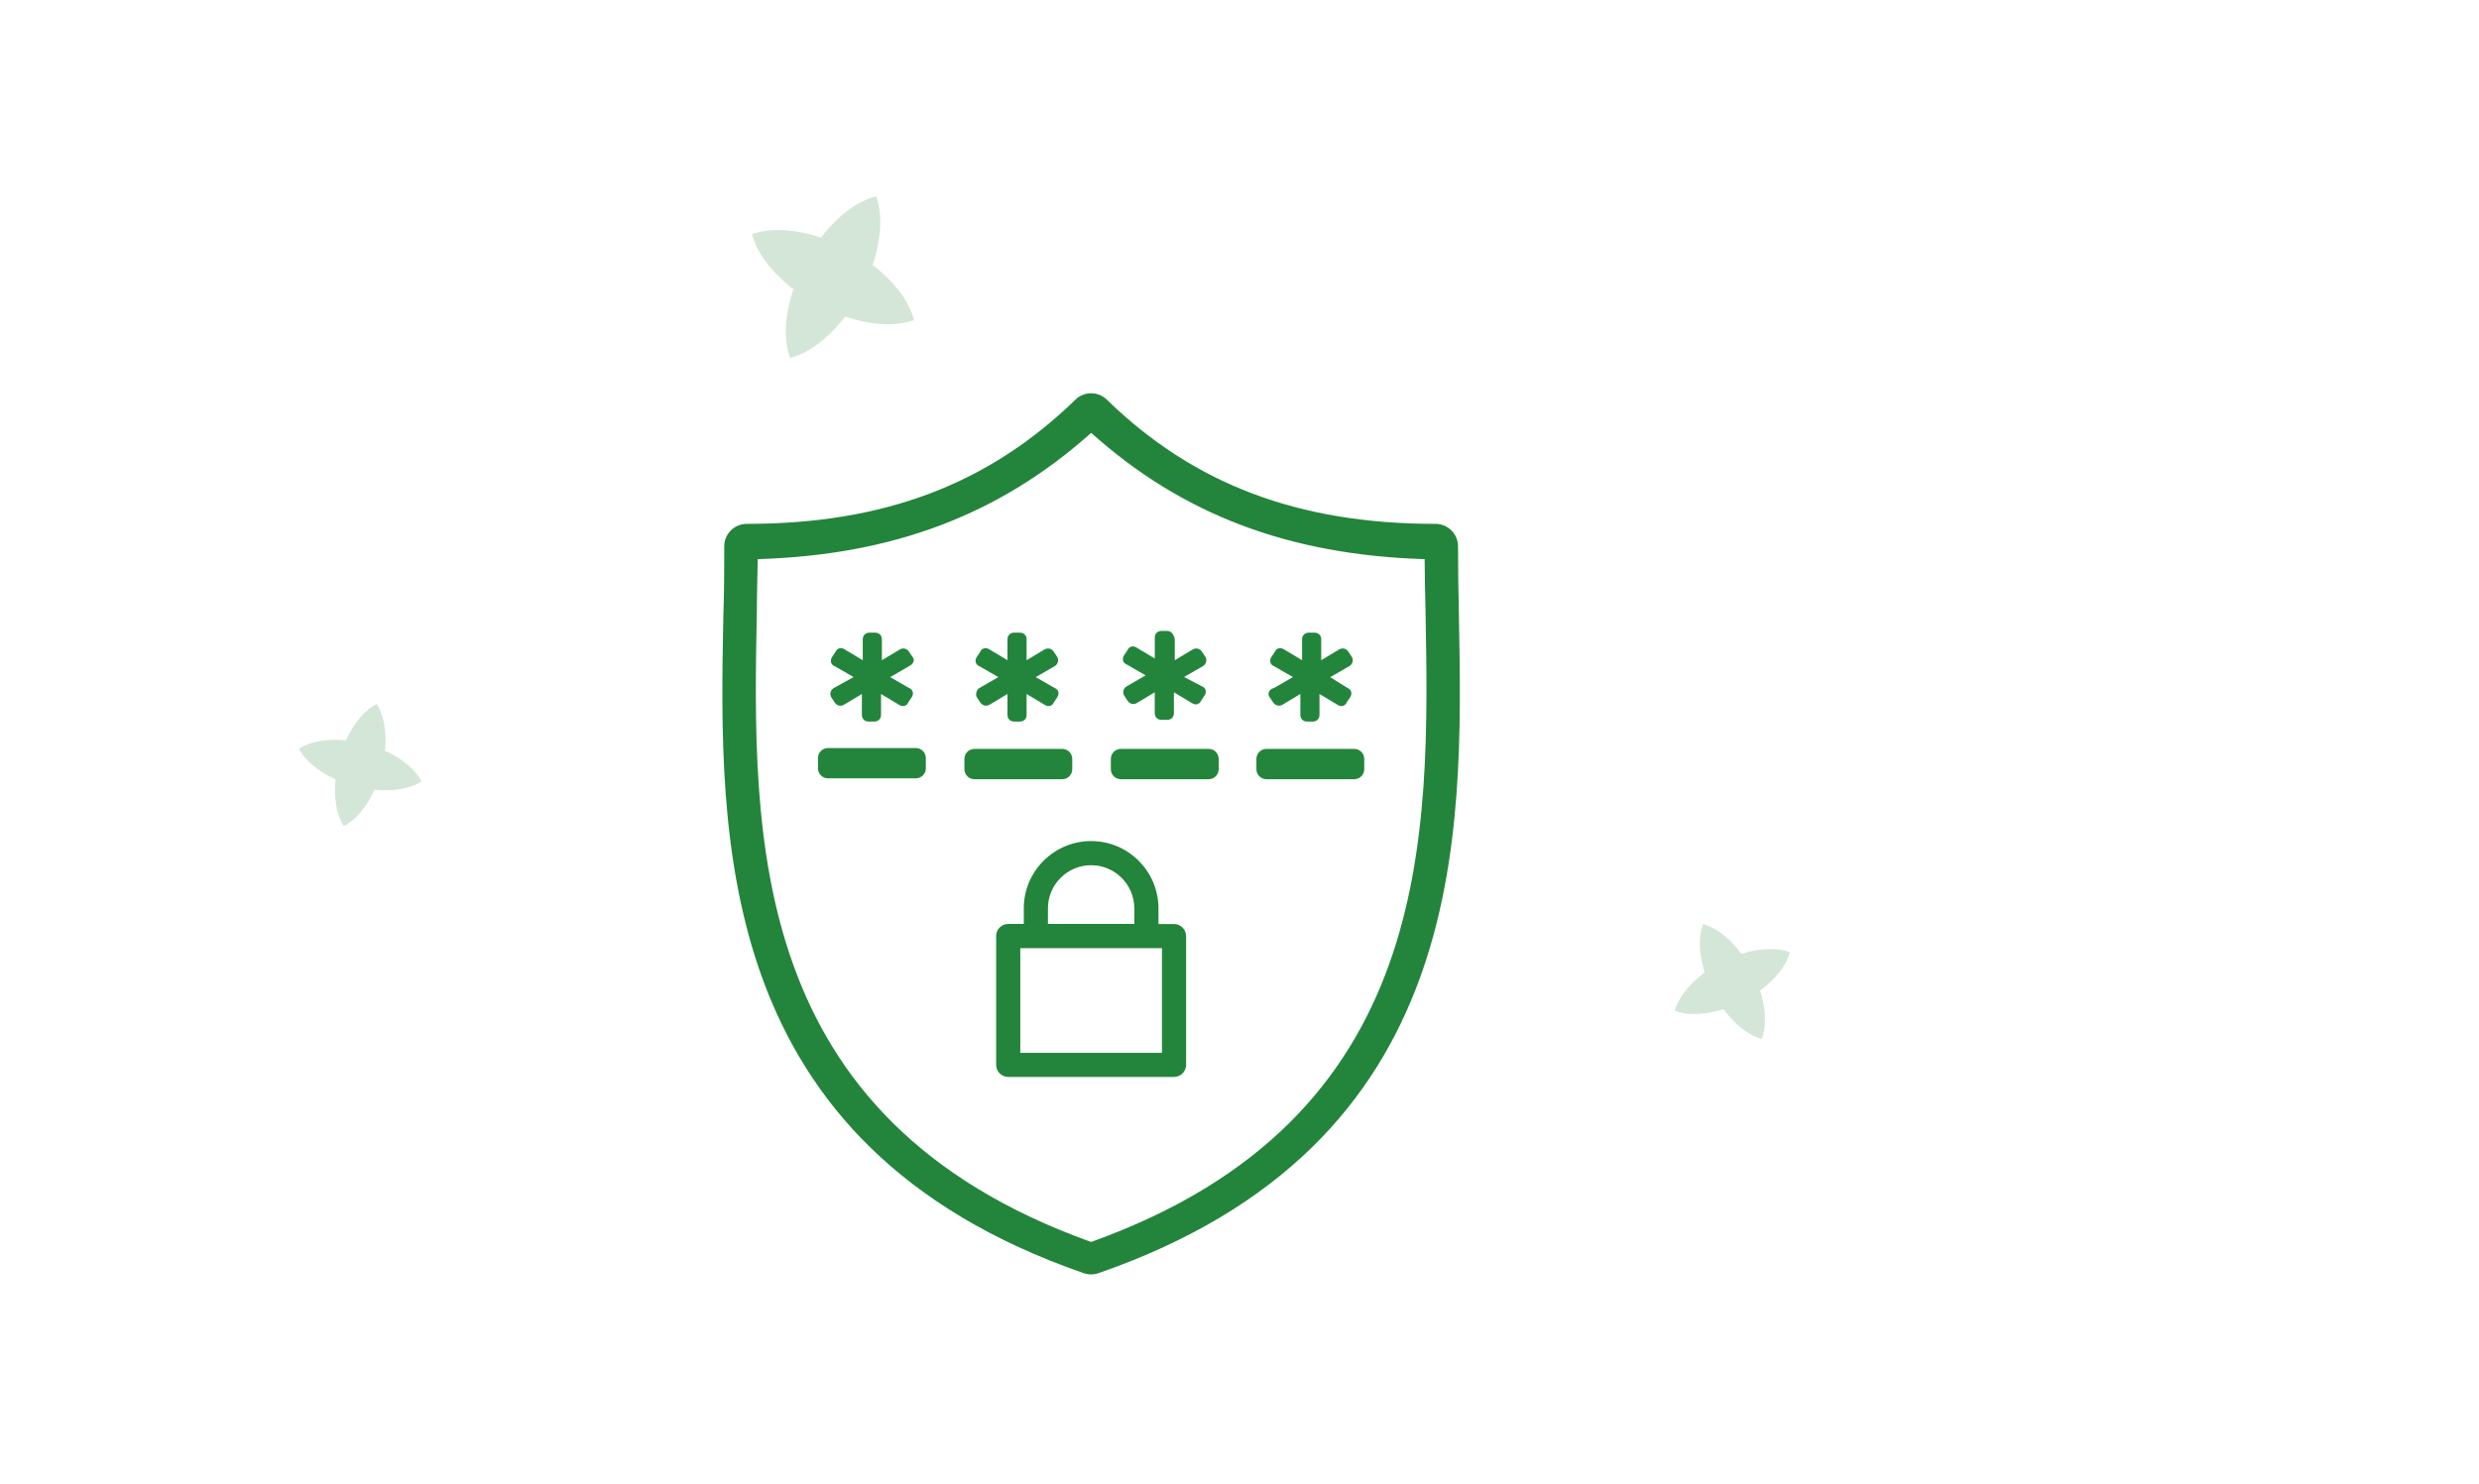 <svg width="334" height="200" viewBox="0 0 334 200" fill="none" xmlns="http://www.w3.org/2000/svg">
<path opacity="0.2" fill-rule="evenodd" clip-rule="evenodd" d="M113.867 42.668C117.406 43.855 120.768 44.006 123.149 43.137C122.539 40.681 120.534 37.983 117.569 35.719C118.759 32.188 118.91 28.833 118.039 26.457C115.578 27.065 112.875 29.066 110.607 32.025C107.069 30.838 103.707 30.687 101.326 31.556C101.935 34.012 103.94 36.71 106.905 38.974C105.716 42.505 105.565 45.86 106.435 48.236C108.896 47.628 111.599 45.627 113.867 42.668ZM50.463 106.437C53.031 106.687 55.318 106.267 56.786 105.312C55.993 103.753 54.222 102.248 51.873 101.183C52.124 98.621 51.703 96.338 50.747 94.873C49.184 95.664 47.676 97.431 46.609 99.775C44.042 99.525 41.755 99.945 40.286 100.9C41.08 102.459 42.85 103.964 45.199 105.029C44.948 107.591 45.369 109.874 46.326 111.339C47.888 110.548 49.396 108.781 50.463 106.437ZM237.361 140.015C235.637 139.557 233.759 138.115 232.199 136.005C229.693 136.797 227.325 136.862 225.66 136.221C226.119 134.5 227.564 132.626 229.678 131.068C228.885 128.568 228.82 126.205 229.462 124.543C231.187 125.001 233.064 126.443 234.625 128.553C237.13 127.761 239.498 127.696 241.163 128.337C240.704 130.058 239.259 131.933 237.145 133.49C237.938 135.99 238.003 138.353 237.361 140.015Z" fill="#23853B"/>
<path d="M196.563 83.042C196.491 79.76 196.442 76.67 196.442 73.63C196.442 71.959 195.086 70.602 193.414 70.602C174.94 70.602 160.863 65.283 149.124 53.86C147.948 52.713 146.071 52.713 144.896 53.86C133.145 65.285 119.079 70.602 100.606 70.602C98.934 70.602 97.578 71.958 97.578 73.63C97.578 76.635 97.578 79.689 97.457 83.007C96.876 113.11 96.125 154.287 146.01 171.584C146.654 171.808 147.354 171.808 147.997 171.584C197.884 154.284 197.131 113.107 196.562 83.041L196.563 83.042ZM147.003 167.379C100.597 150.76 101.385 112.719 101.976 82.091C101.976 79.77 102.064 77.538 102.088 75.356C120.339 74.804 134.7 69.347 147.017 58.335C159.284 69.348 173.695 74.804 191.945 75.356C191.945 77.539 192.007 79.771 192.058 82.091C192.624 112.719 193.414 150.763 147.006 167.379H147.003Z" fill="#23853B"/>
<path d="M123.391 100.813H111.555C110.812 100.813 110.208 101.417 110.208 102.16V103.552C110.208 104.295 110.812 104.898 111.555 104.898H123.391C124.134 104.898 124.739 104.295 124.739 103.552V102.16C124.738 101.418 124.134 100.813 123.391 100.813Z" fill="#23853B"/>
<path d="M143.12 100.929H131.284C130.541 100.929 129.937 101.532 129.937 102.276V103.668C129.937 104.411 130.541 105.015 131.284 105.015H143.12C143.863 105.015 144.468 104.411 144.468 103.668V102.276C144.467 101.533 143.863 100.929 143.12 100.929Z" fill="#23853B"/>
<path d="M162.848 100.929H151.013C150.269 100.929 149.666 101.532 149.666 102.276V103.668C149.666 104.411 150.269 105.015 151.013 105.015H162.848C163.592 105.015 164.195 104.411 164.195 103.668V102.276C164.197 101.533 163.592 100.929 162.848 100.929Z" fill="#23853B"/>
<path d="M182.461 100.929H170.625C169.882 100.929 169.278 101.532 169.278 102.276V103.668C169.278 104.411 169.882 105.015 170.625 105.015H182.461C183.205 105.015 183.808 104.411 183.808 103.668V102.276C183.808 101.533 183.205 100.929 182.461 100.929Z" fill="#23853B"/>
<path d="M111.979 93.941L112.461 94.67C112.737 95.083 113.201 95.238 113.683 94.994L116.124 93.528V96.359C116.124 96.871 116.496 97.243 117.008 97.243H117.82C118.332 97.243 118.704 96.871 118.704 96.359V93.528L121.133 94.986C121.302 95.099 121.484 95.157 121.661 95.157C121.989 95.157 122.263 94.96 122.386 94.639L122.83 93.974C122.999 93.719 123.045 93.444 122.961 93.199C122.885 92.975 122.711 92.806 122.473 92.718L119.933 91.255L122.48 89.785C122.836 89.606 123.057 89.353 123.103 89.069C123.135 88.866 123.074 88.669 122.931 88.513L122.481 87.838C122.206 87.424 121.743 87.271 121.261 87.513L118.818 88.979V86.148C118.818 85.636 118.446 85.267 117.936 85.267H117.123C116.613 85.267 116.241 85.636 116.241 86.148V88.979L113.81 87.521C113.642 87.408 113.459 87.349 113.283 87.349C112.955 87.349 112.68 87.546 112.558 87.868L112.113 88.533C111.944 88.788 111.898 89.064 111.983 89.309C112.058 89.531 112.232 89.701 112.471 89.788L115.001 91.248L112.314 92.741C111.831 93.066 111.798 93.577 111.979 93.941L111.979 93.941Z" fill="#23853B"/>
<path d="M131.967 89.789L134.507 91.254L131.96 92.723C131.558 92.923 131.411 93.58 131.593 93.941L132.075 94.67C132.262 94.951 132.537 95.106 132.849 95.106C132.993 95.106 133.142 95.072 133.295 94.994L135.738 93.528V96.359C135.738 96.871 136.11 97.243 136.62 97.243H137.433C137.944 97.243 138.315 96.871 138.315 96.359V93.528L140.746 94.986C140.915 95.099 141.097 95.157 141.274 95.157C141.602 95.157 141.876 94.96 141.999 94.639L142.443 93.974C142.612 93.719 142.658 93.444 142.574 93.199C142.497 92.977 142.325 92.806 142.087 92.718L139.547 91.255L142.125 89.764C142.609 89.442 142.643 88.929 142.462 88.564L141.978 87.836C141.703 87.423 141.24 87.268 140.759 87.511L138.315 88.978V86.147C138.315 85.634 137.944 85.265 137.433 85.265H136.62C136.11 85.265 135.738 85.634 135.738 86.147V88.978L133.307 87.519C133.139 87.407 132.956 87.347 132.78 87.347C132.452 87.347 132.178 87.545 132.055 87.866L131.61 88.531C131.441 88.787 131.395 89.062 131.48 89.308C131.557 89.53 131.729 89.699 131.967 89.789L131.967 89.789Z" fill="#23853B"/>
<path d="M151.814 89.556L154.352 91.021L151.773 92.511C151.289 92.833 151.257 93.346 151.439 93.712L151.921 94.439C152.196 94.854 152.662 95.007 153.14 94.764L155.584 93.299V96.129C155.584 96.64 155.953 97.011 156.466 97.011H157.279C157.791 97.011 158.16 96.64 158.16 96.129V93.299L160.592 94.755C160.76 94.868 160.942 94.927 161.12 94.927C161.446 94.927 161.72 94.73 161.845 94.409L162.288 93.743C162.457 93.489 162.504 93.214 162.42 92.968C162.342 92.743 162.166 92.572 161.925 92.486L159.534 91.242L162.09 89.766C162.574 89.444 162.608 88.931 162.424 88.567L161.942 87.838C161.667 87.425 161.204 87.27 160.723 87.514L158.279 88.98V86.149L158.27 86.076C158.104 85.413 157.744 85.032 157.28 85.032H156.467C155.955 85.032 155.585 85.404 155.585 85.914V88.745L153.154 87.289C152.986 87.176 152.804 87.117 152.626 87.117C152.3 87.117 152.026 87.314 151.901 87.636L151.459 88.301C151.29 88.556 151.243 88.831 151.327 89.076C151.402 89.297 151.574 89.468 151.814 89.556L151.814 89.556Z" fill="#23853B"/>
<path d="M171.535 94.669C171.722 94.951 171.998 95.106 172.309 95.106C172.454 95.106 172.602 95.071 172.756 94.994L175.199 93.528V96.358C175.199 96.871 175.569 97.242 176.081 97.242H176.894C177.404 97.242 177.776 96.871 177.776 96.358V93.528L180.207 94.986C180.375 95.099 180.558 95.157 180.734 95.157C181.062 95.157 181.337 94.96 181.459 94.639L181.904 93.974C182.072 93.718 182.118 93.443 182.034 93.198C181.959 92.978 181.787 92.809 181.553 92.719L179.222 91.263L181.819 89.764C182.303 89.441 182.337 88.929 182.154 88.564L181.672 87.835C181.397 87.422 180.932 87.267 180.453 87.511L178.011 88.977V86.146C178.011 85.634 177.64 85.264 177.127 85.264H176.314C175.804 85.264 175.433 85.634 175.433 86.146V88.977L173.001 87.519C172.833 87.406 172.651 87.347 172.474 87.347C172.146 87.347 171.872 87.544 171.749 87.866L171.305 88.531C171.135 88.786 171.089 89.061 171.173 89.307C171.251 89.529 171.424 89.698 171.661 89.786L174.199 91.251L171.677 92.705C171.305 92.793 171.03 93.022 170.94 93.322C170.868 93.56 170.924 93.812 171.084 93.993L171.535 94.669Z" fill="#23853B"/>
<path d="M158.178 124.53H156.082V122.423C156.082 117.42 152.01 113.35 147.009 113.35C142.006 113.35 137.936 117.42 137.936 122.423V124.519H135.839C134.942 124.519 134.212 125.25 134.212 126.147V143.511C134.212 144.408 134.942 145.139 135.839 145.139H158.178C159.067 145.139 159.797 144.416 159.806 143.522V126.158C159.805 125.26 159.075 124.53 158.178 124.53L158.178 124.53ZM147.009 116.604C150.216 116.604 152.829 119.216 152.829 122.423V124.519H141.19V122.423C141.19 119.216 143.8 116.604 147.009 116.604ZM156.551 127.783V141.893H137.466V127.783H156.551Z" fill="#23853B"/>
</svg>
